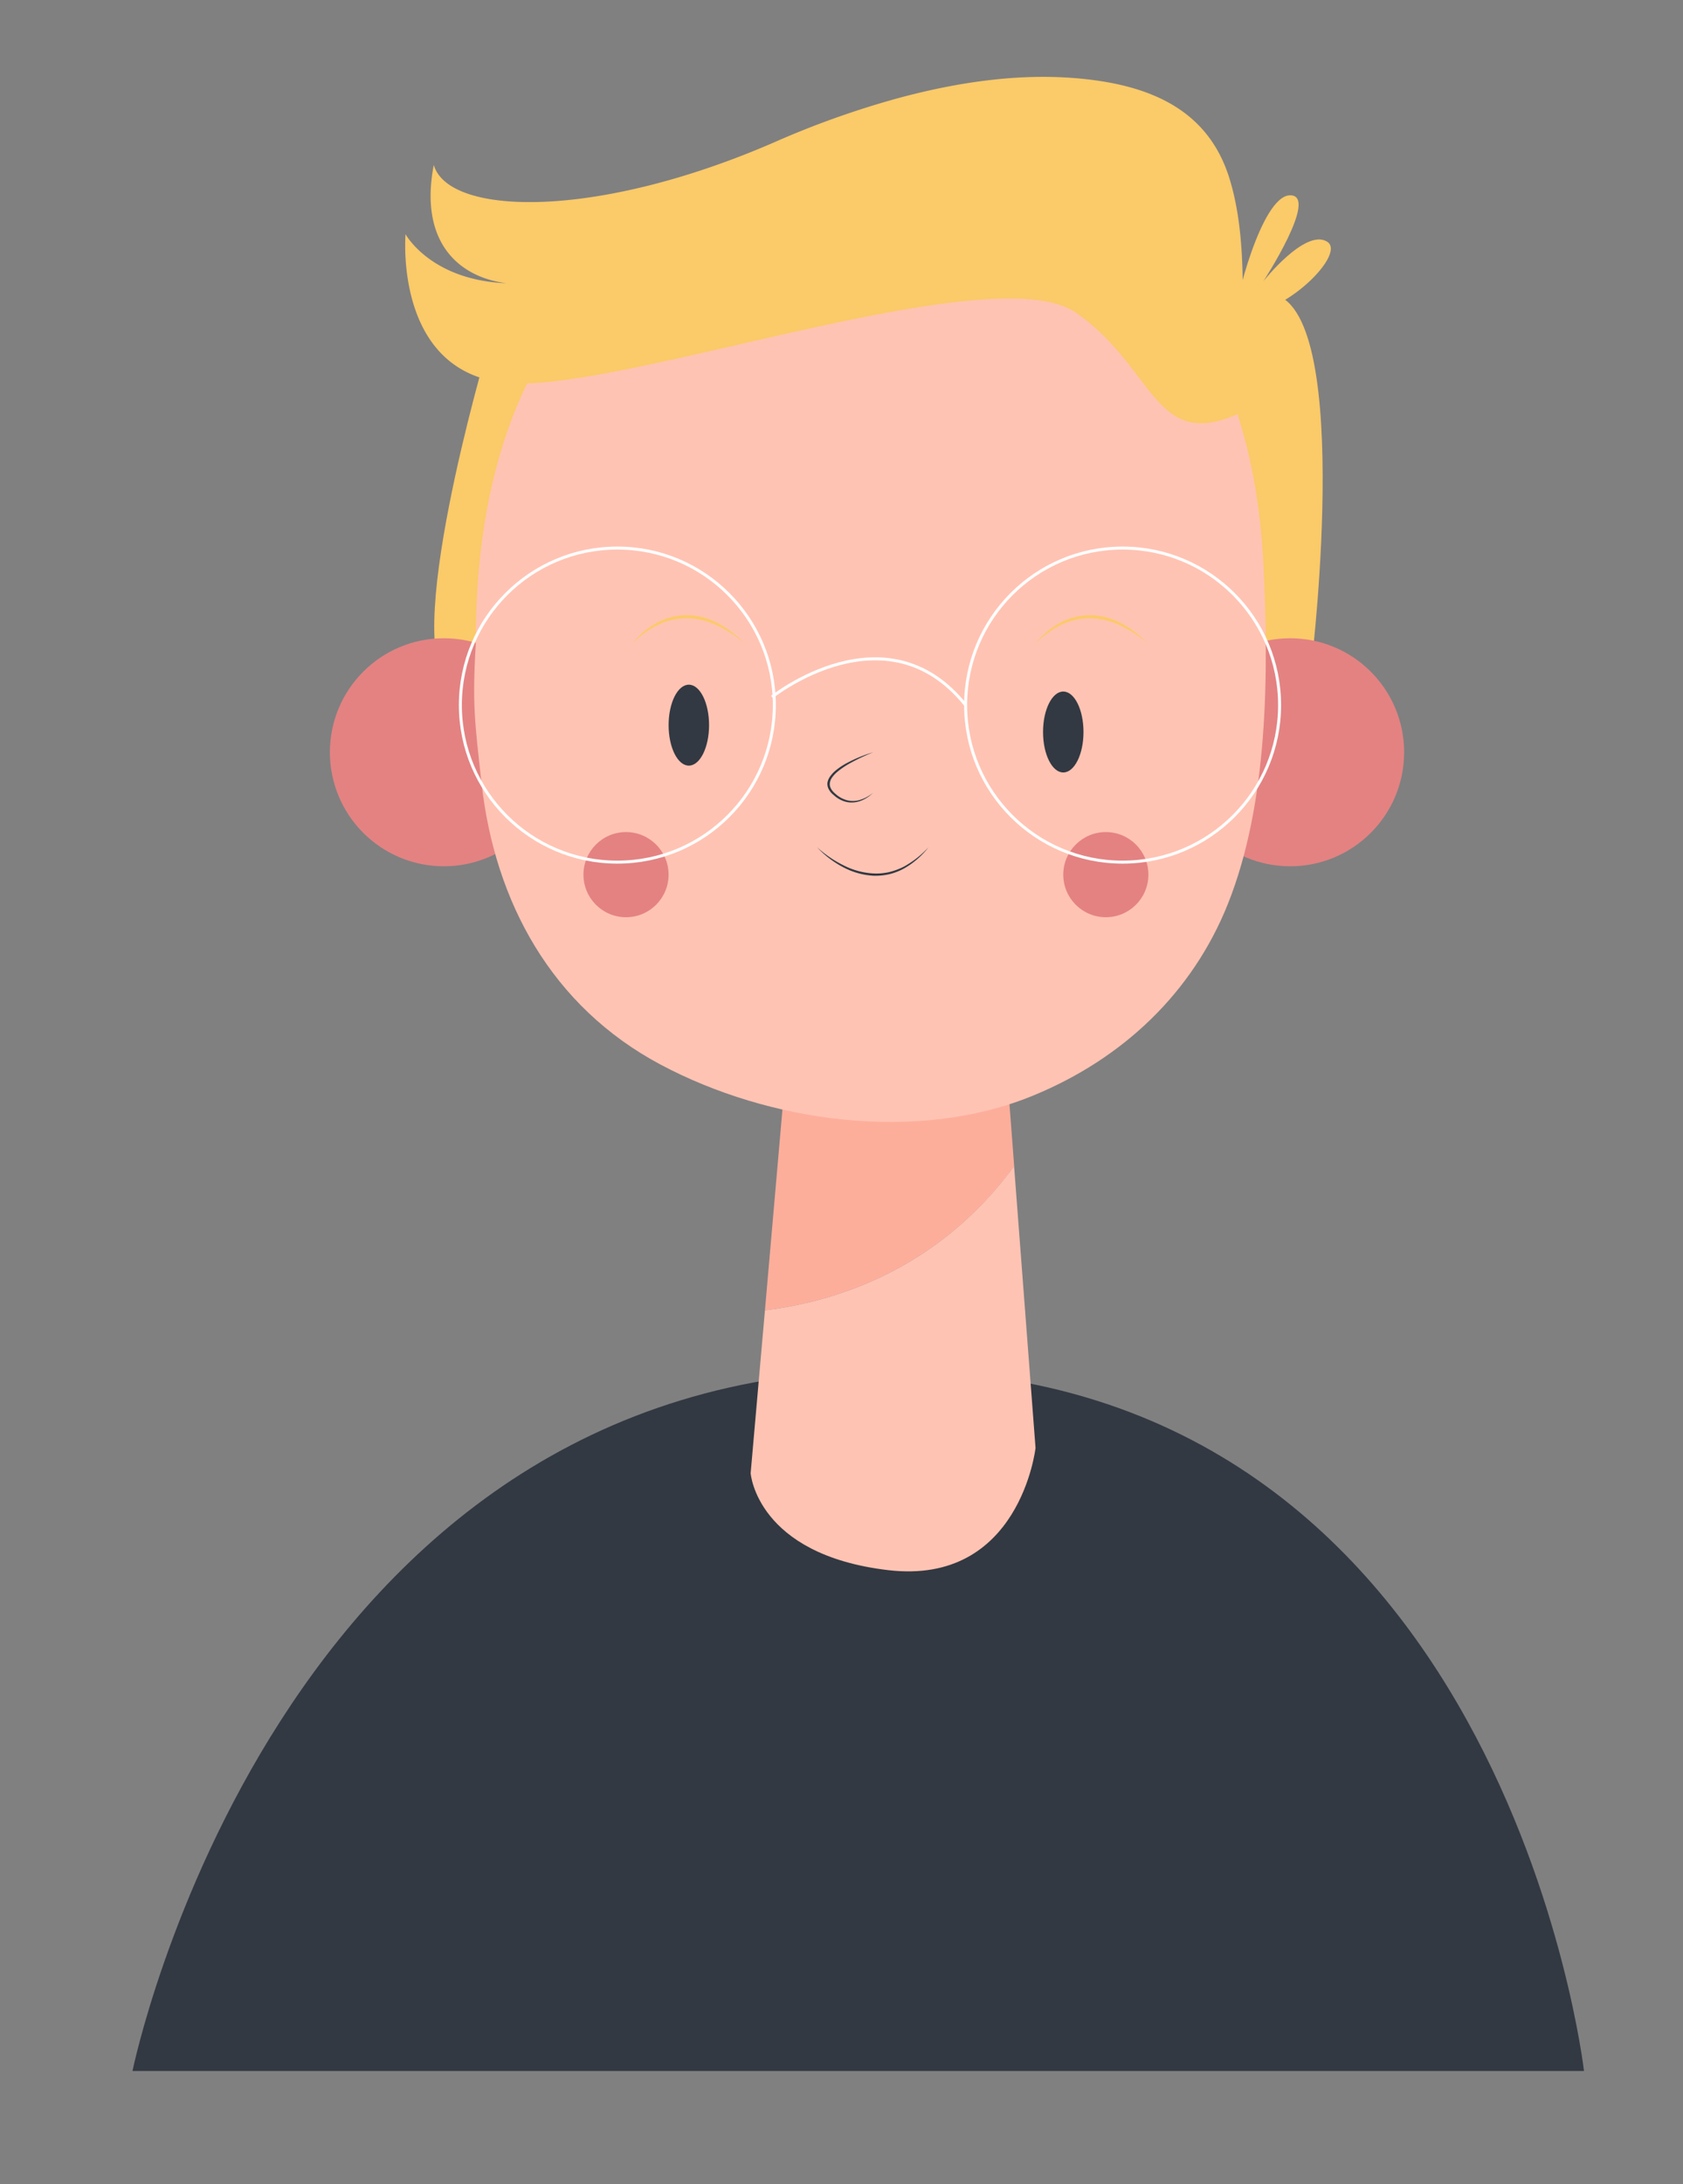 <svg id="Layer_1" data-name="Layer 1" xmlns="http://www.w3.org/2000/svg" viewBox="0 0 565 733"><rect x="0" y="0" width="565" height="733" fill="#808080" stroke="none"/><defs><style>.cls-1{fill:#fbca69;}.cls-2{fill:#323942;}.cls-3{fill:#e48282;}.cls-4{fill:#fdae9b;}.cls-5{fill:#ffc3b3;}.cls-6{fill:none;stroke:#fff;stroke-miterlimit:10;}</style></defs><title>Food</title><path class="cls-1" d="M163.46,117.62s-30.11,102.26-11.74,112.46,21.52,0,21.52,0L198.3,126.16Z"/><path class="cls-1" d="M440.47,221.09S455.14,97.68,424.94,98.45,384,227.23,440.47,221.09Z"/><path class="cls-2" d="M44.48,695S92.41,459.83,298.63,459.83,531.76,695,531.76,695Z"/><circle class="cls-3" cx="149.01" cy="252.45" r="38.26"/><circle class="cls-3" cx="433.12" cy="252.45" r="38.26"/><path class="cls-4" d="M340.47,391.35l-6.46-85-66.37,9.1L256.8,439.71C278.7,437.08,314.37,427,340.47,391.35Z"/><path class="cls-5" d="M159.74,216c-1.24,20.34-.33,26.45,1.91,46.72,4.45,40.14,23.64,75.09,60.07,94.52s86.31,26.4,125.19,10.39c30.13-12.4,53.4-34.51,65.31-64.3,13.58-34,13.73-77.38,11.9-114C417.33,53.51,306.73,55.52,306.73,55.52S159.18,44.15,159.74,216Z"/><path class="cls-5" d="M256.8,439.71,252,494.39s1.95,27.33,46.19,32.53,49.45-41,49.45-41l-7.2-94.58C314.37,427,278.7,437.08,256.8,439.71Z"/><ellipse class="cls-2" cx="231.25" cy="243.35" rx="6.79" ry="13.58"/><ellipse class="cls-2" cx="356.95" cy="245.65" rx="6.79" ry="13.58"/><path class="cls-2" d="M293.15,252.45a66.42,66.42,0,0,0-8.46,4.06,26,26,0,0,0-3.78,2.67,9.69,9.69,0,0,0-1.53,1.68,4.14,4.14,0,0,0-.8,2c-.15,1.42.84,2.7,2,3.64a9.48,9.48,0,0,0,4,2.11,8.17,8.17,0,0,0,4.51-.3,12.2,12.2,0,0,0,4-2.27,11.64,11.64,0,0,1-3.92,2.62,8.65,8.65,0,0,1-4.75.52,9.42,9.42,0,0,1-4.31-2.16c-.3-.27-.61-.52-.9-.8a5.69,5.69,0,0,1-.78-1,3.91,3.91,0,0,1-.66-2.46,4.91,4.91,0,0,1,1-2.32,9.69,9.69,0,0,1,1.66-1.78,21.7,21.7,0,0,1,4-2.66A46.6,46.6,0,0,1,293.15,252.45Z"/><path class="cls-2" d="M274.28,284.3a37.1,37.1,0,0,0,4.19,3.33,36.53,36.53,0,0,0,4.59,2.7,24.84,24.84,0,0,0,10.13,2.78,20,20,0,0,0,5.24-.43,23.17,23.17,0,0,0,4.95-1.82,32,32,0,0,0,8.35-6.56,27.66,27.66,0,0,1-8.08,7.06,20.32,20.32,0,0,1-5.07,2,20.57,20.57,0,0,1-5.42.52,24.69,24.69,0,0,1-10.36-3A32.67,32.67,0,0,1,274.28,284.3Z"/><circle class="cls-3" cx="210.16" cy="293.52" r="14.29"/><circle class="cls-3" cx="371.24" cy="293.52" r="14.29"/><circle class="cls-6" cx="207.25" cy="236.62" r="52.7"/><circle class="cls-6" cx="376.87" cy="236.62" r="52.7"/><path class="cls-6" d="M259.17,233.89s38.32-30.54,65,2.73"/><path class="cls-1" d="M415.41,139a306.51,306.51,0,0,0,1.77-31.34c.16-15.55.23-32.26-4.29-47.28C406,37.38,387.12,29.09,364.76,26.59c-21.3-2.38-43,.86-63.58,6.44A300.43,300.43,0,0,0,260,47.72c-59.88,26.07-109.4,24.76-114.38,7.64-5,26,8.47,37.69,24.41,39.69-25.47-1-33.88-16.44-33.88-16.44S131.62,130.46,177,128.7,334.89,86.58,361.29,105,387.42,151.37,415.41,139Z"/><path class="cls-1" d="M415.19,104c-1-.47,8.12-38.46,17.93-38.46s-9,28.85-9,28.85,14-17.75,21.36-13.32S427,109.52,415.19,104Z"/><path class="cls-1" d="M347.67,216a24.84,24.84,0,0,1,8.21-7,21,21,0,0,1,10.59-2.55,22.79,22.79,0,0,1,5.44.87,25.43,25.43,0,0,1,5,2.11,37.06,37.06,0,0,1,4.56,3l2.07,1.75c.66.62,1.31,1.25,2,1.88a45.48,45.48,0,0,0-8.93-5.91,24.9,24.9,0,0,0-10.16-2.66,21.87,21.87,0,0,0-10.22,2.23,25.49,25.49,0,0,0-4.55,2.77A26.61,26.61,0,0,0,347.67,216Z"/><path class="cls-1" d="M212.31,216a24.94,24.94,0,0,1,8.21-7,21,21,0,0,1,10.6-2.55,22.63,22.63,0,0,1,5.43.87,25.43,25.43,0,0,1,5,2.11,36.32,36.32,0,0,1,4.56,3l2.07,1.75c.66.62,1.31,1.25,2,1.88a45.19,45.19,0,0,0-8.93-5.91,24.86,24.86,0,0,0-10.16-2.66,21.87,21.87,0,0,0-10.22,2.23,25.85,25.85,0,0,0-4.55,2.77A27.1,27.1,0,0,0,212.31,216Z"/></svg>